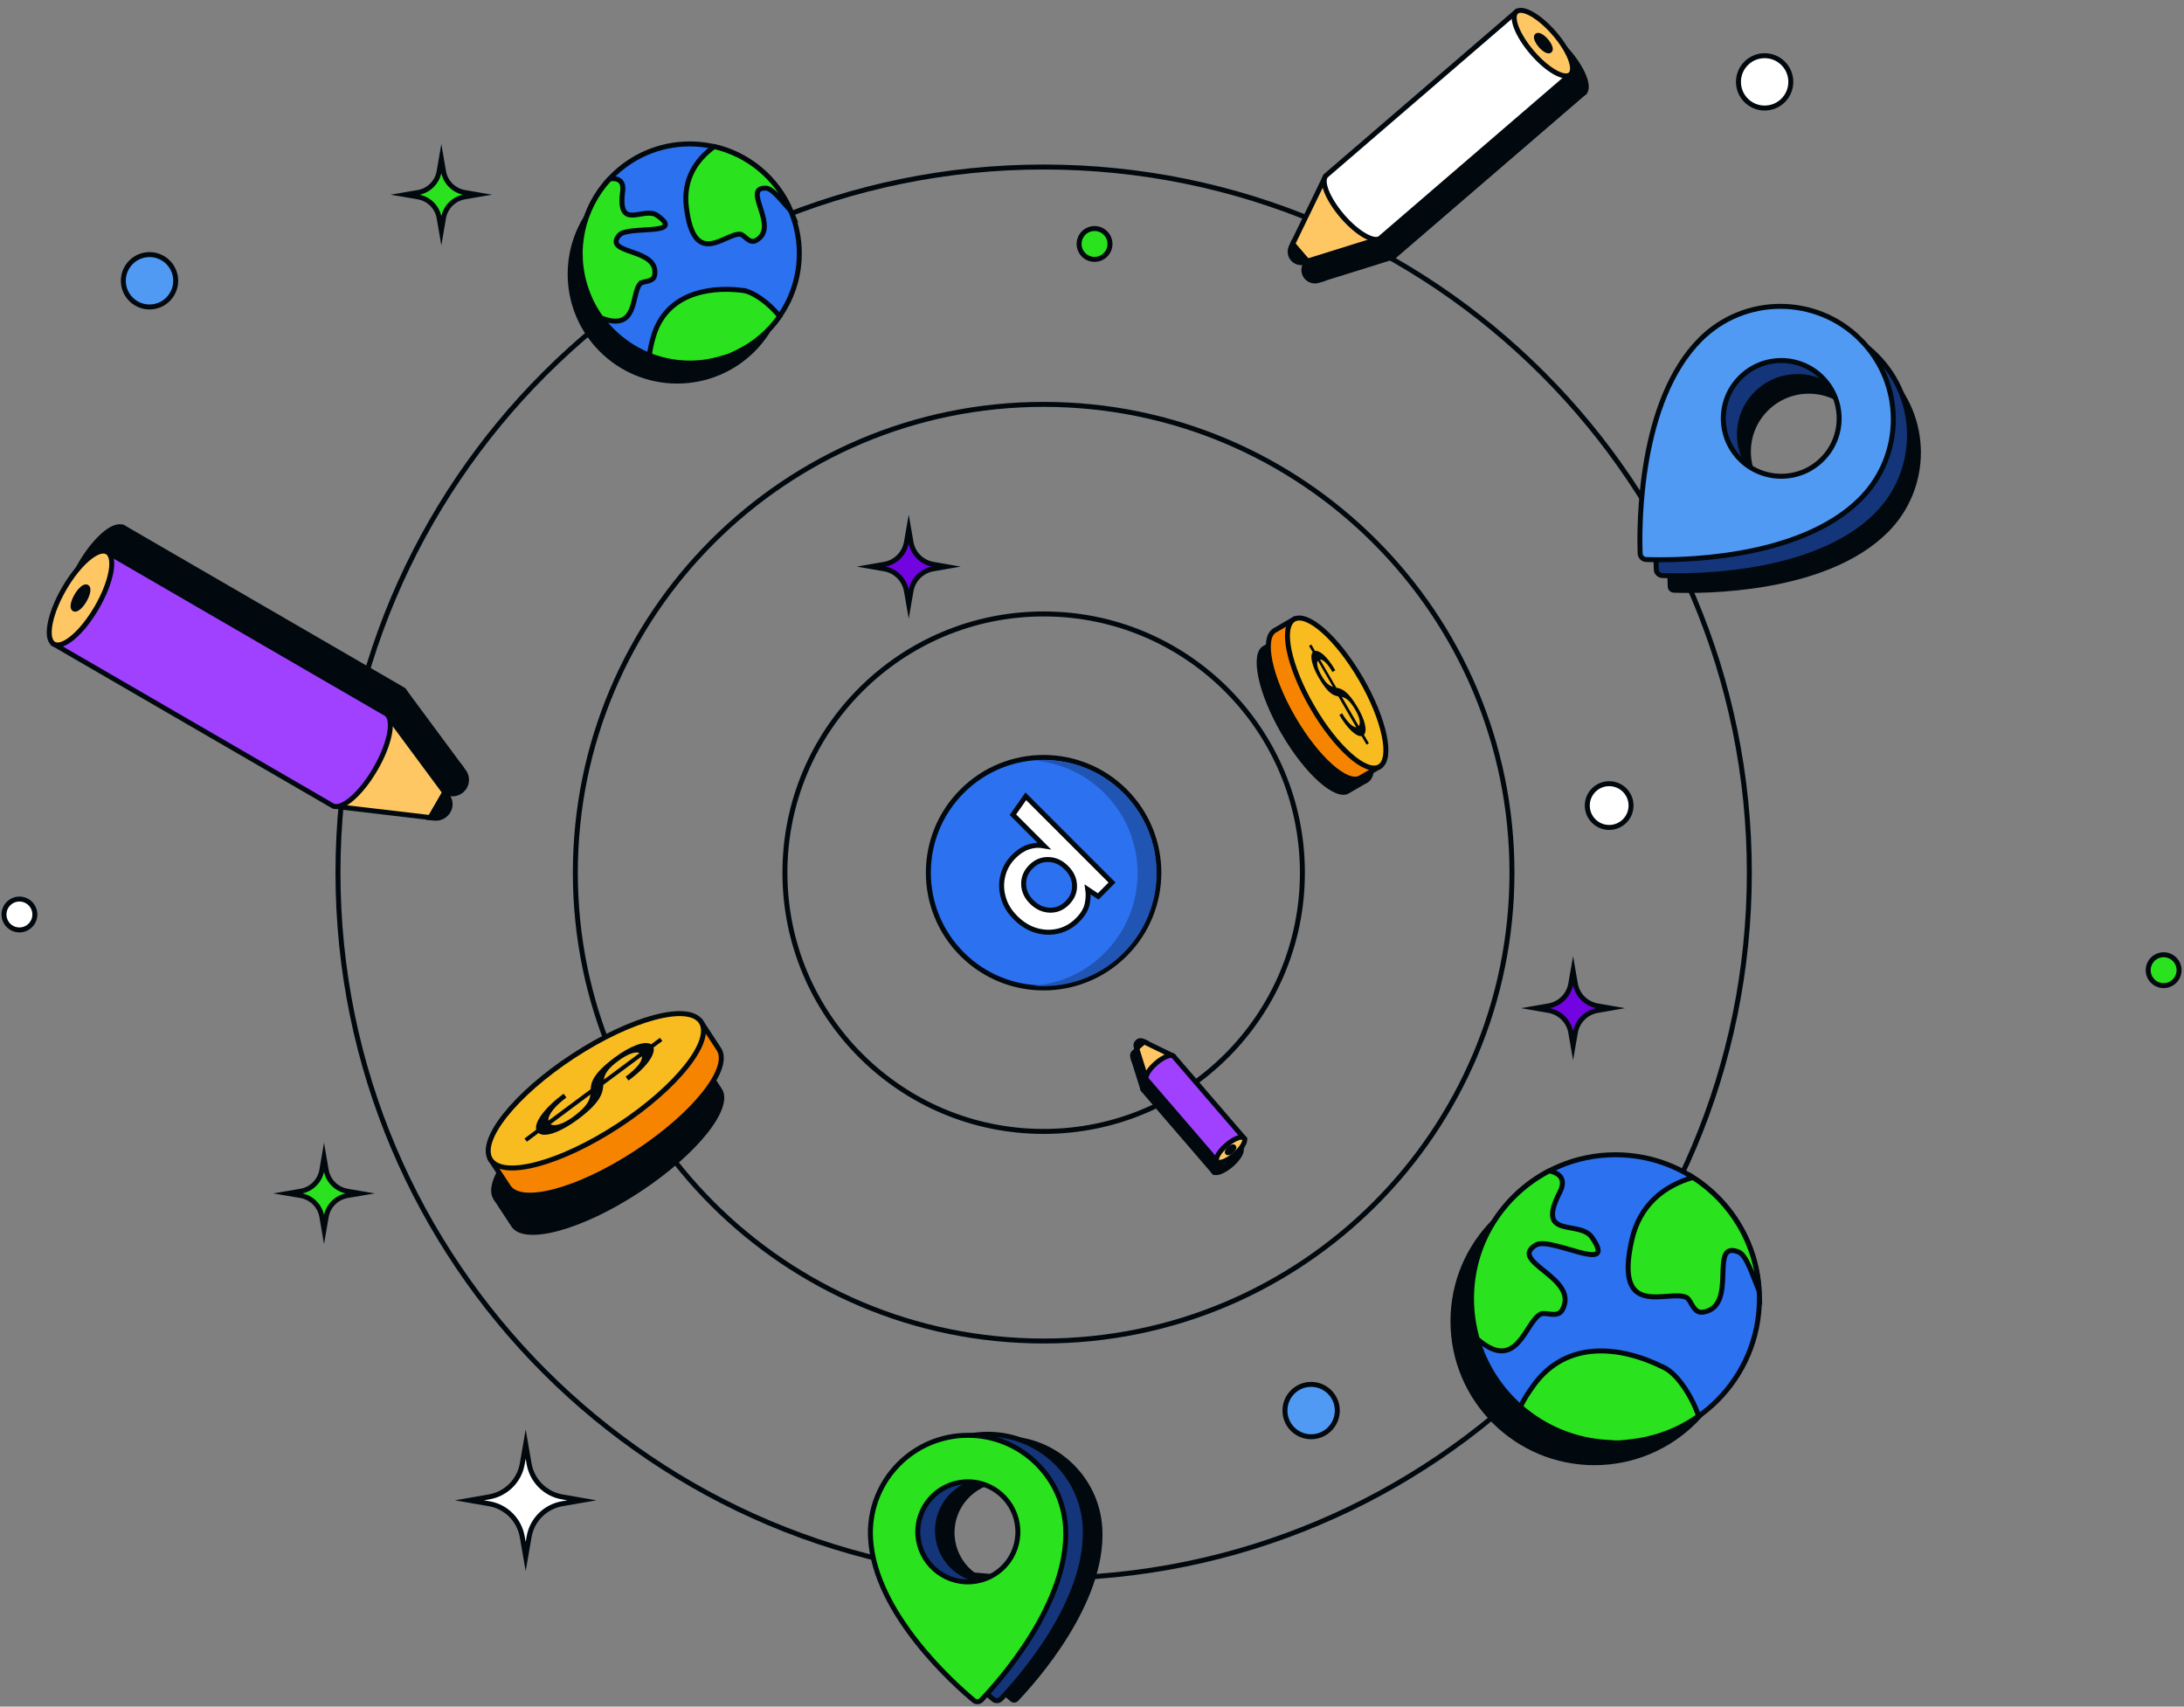 <svg fill="none" height="429" viewBox="0 0 549 429" width="549" xmlns="http://www.w3.org/2000/svg"><rect x="0" y="0" width="549" height="429" fill="#808080" stroke="none"/><path d="m262.348 284.414c35.921 0 65.041-29.12 65.041-65.041s-29.12-65.041-65.041-65.041-65.041 29.12-65.041 65.041 29.12 65.041 65.041 65.041z" stroke="#01090f" stroke-miterlimit="10" stroke-width="1.25"/><path d="m262.347 337.097c65.017 0 117.723-52.707 117.723-117.724s-52.706-117.724-117.723-117.724-117.724 52.707-117.724 117.724 52.707 117.724 117.724 117.724z" stroke="#01090f" stroke-miterlimit="10" stroke-width="1.25"/><path d="m262.347 396.764c97.97 0 177.39-79.421 177.39-177.391 0-97.969-79.42-177.39-177.39-177.39s-177.39 79.421-177.39 177.39c0 97.97 79.42 177.391 177.39 177.391z" stroke="#01090f" stroke-miterlimit="10" stroke-width="1.25"/><path d="m170.231 96.419c15.207 0 27.534-12.327 27.534-27.534s-12.327-27.534-27.534-27.534c-15.206 0-27.534 12.327-27.534 27.534s12.328 27.534 27.534 27.534z" fill="#01090f"/><path d="m173.391 91.246c15.207 0 27.534-12.327 27.534-27.534s-12.327-27.534-27.534-27.534c-15.206 0-27.534 12.327-27.534 27.534s12.328 27.534 27.534 27.534z" fill="#2c71f0" stroke="#01090f" stroke-miterlimit="10" stroke-width="1.25"/><path d="m186.697 72.995c-9.628-1.178-19.429 1.437-22.418 11.496-.575 1.926-.891 3.506-1.035 4.829 5.633 2.242 12.043 2.644 18.251.719 1.753-.431 2.5-.834 3.65-1.408 4.483-2.098 8.162-5.288 10.835-9.111-2.471-3.133-6.524-6.179-9.283-6.524z" fill="#2ae21d" stroke="#01090f" stroke-miterlimit="10" stroke-width="1.25"/><path d="m179.54 36.839c-4.771 3.449-7.818 8.45-7.013 15.204 1.926 15.779 9.772 6.495 13.537 6.84 1.064.086 2.242 2.501 3.938 1.581 6.237-3.305-3.823-13.48 2.586-13.164 1.667.086 4.139 3.478 6.208 5.748-3.535-8.421-10.835-14.256-19.256-16.21z" fill="#2ae21d" stroke="#01090f" stroke-miterlimit="10" stroke-width="1.25"/><path d="m160.918 71.328c.718-.776 3.333-.287 3.65-2.155 1.149-6.984-13.049-5.087-8.939-10.031 2.127-2.558 16.957.287 9.6-4.972-3.392-2.414-10.031 4.139-8.709-6.036.345-2.673-1.121-3.478-3.276-3.162-6.783 7.3-9.37 18.021-5.777 28.051.891 2.529 2.127 4.829 3.621 6.898 9.427 3.65 7.53-6.093 9.83-8.594z" fill="#2ae21d" stroke="#01090f" stroke-miterlimit="10" stroke-width="1.25"/><path d="m400.796 368.309c19.985 0 36.185-16.201 36.185-36.185 0-19.985-16.2-36.186-36.185-36.186-19.984 0-36.185 16.201-36.185 36.186 0 19.984 16.201 36.185 36.185 36.185z" fill="#01090f"/><path d="m406.085 362.646c19.985 0 36.186-16.2 36.186-36.185 0-19.984-16.201-36.185-36.186-36.185-19.984 0-36.185 16.201-36.185 36.185 0 19.985 16.201 36.185 36.185 36.185z" fill="#2c71f0" stroke="#01090f" stroke-miterlimit="10" stroke-width="1.25"/><path d="m418.415 343.822c-11.382-5.72-24.66-6.84-32.822 4.282-1.552 2.127-2.673 3.938-3.392 5.519 5.978 5.259 13.738 8.593 22.246 8.967 2.385.259 3.449.057 5.116-.144 6.466-.632 12.416-2.931 17.417-6.495-1.638-4.915-5.289-10.491-8.565-12.129z" fill="#2ae21d" stroke="#01090f" stroke-miterlimit="10" stroke-width="1.25"/><path d="m425.57 295.969c-7.415 2.155-13.422 7.013-15.377 15.721-4.598 20.349 9.198 12.33 13.71 14.457 1.264.603 1.667 4.052 4.139 3.707 9.197-1.322 1.235-18.336 9.024-15.117 2.012.833 3.593 6.122 5.116 9.829-.603-12.042-7.099-22.475-16.612-28.597z" fill="#2ae21d" stroke="#01090f" stroke-miterlimit="10" stroke-width="1.25"/><path d="m387.26 330.343c1.236-.661 4.254 1.121 5.461-1.064 4.483-8.133-13.882-12.071-6.611-16.325 3.765-2.213 20.838 7.847 14.055-1.925-3.104-4.484-14.227.661-8.076-11.324 1.609-3.133.143-4.8-2.645-5.375-11.611 6.036-19.544 18.136-19.544 32.133 0 3.506.518 6.898 1.437 10.117 10.031 8.737 11.985-4.168 15.923-6.237z" fill="#2ae21d" stroke="#01090f" stroke-miterlimit="10" stroke-width="1.25"/><path d="m134.136 294.906c3.736-4.139 8.967-8.565 15.146-12.618 6.179-4.052 12.33-7.07 17.618-8.852l10.06-6.582 4.483 6.841c3.162 4.828-6.121 16.469-20.722 26.039-14.6 9.571-29 13.422-32.161 8.594l-4.484-6.84z" fill="#01090f"/><path d="m156.242 292.916c14.606-9.568 23.886-21.232 20.729-26.052-3.158-4.82-17.558-.97-32.164 8.598-14.605 9.568-23.886 21.232-20.728 26.052 3.157 4.82 17.557.971 32.163-8.598z" fill="#01090f"/><path d="m136.146 294.819-2.931 2.185-.604-.805 2.961-2.213c-.518-1.868 2.098-5.519 6.869-9.054l.718.949c-2.845 2.098-4.713 4.426-4.541 5.834l10.634-7.904c.115-1.839.604-3.937 6.122-8.047 3.679-2.73 7.502-4.283 9.082-3.248l2.214-1.638.603.805-2.213 1.638c.402 1.466-1.092 4.455-6.294 8.306l-.719-.977c2.788-2.069 4.283-3.938 4.081-5.116l-9.685 7.185c-.173 2.012-.518 4.311-6.525 8.766-4.11 3.018-8.162 4.599-9.772 3.334zm16.383-13.451 8.967-6.668c-1.121-.574-3.363.489-5.403 2.012-2.673 2.012-3.334 3.363-3.564 4.656zm-7.559 9.284c3.391-2.529 4.053-4.081 4.225-5.518l-10.031 7.472c1.006.633 3.191-.029 5.806-1.954z" fill="#01090f"/><path d="m133.389 284.931c3.737-4.139 8.968-8.565 15.147-12.617 6.179-4.053 12.33-7.07 17.618-8.852l10.06-6.582 4.483 6.84c3.162 4.829-6.122 16.469-20.722 26.04-14.601 9.57-29 13.422-32.161 8.593l-4.484-6.84z" fill="#f78400" stroke="#01090f" stroke-miterlimit="10" stroke-width="1.25"/><path d="m155.498 282.929c14.606-9.568 23.886-21.232 20.729-26.052-3.158-4.82-17.558-.971-32.164 8.598-14.605 9.568-23.886 21.232-20.729 26.052 3.158 4.82 17.558.971 32.164-8.598z" fill="#f8bc20" stroke="#01090f" stroke-miterlimit="10" stroke-width="1.25"/><path d="m135.371 284.816-2.932 2.185-.603-.805 2.96-2.213c-.517-1.868 2.098-5.518 6.869-9.054l.719.949c-2.845 2.098-4.714 4.426-4.541 5.834l10.634-7.904c.115-1.839.604-3.937 6.122-8.047 3.679-2.73 7.501-4.282 9.082-3.248l2.213-1.638.604.805-2.213 1.638c.402 1.466-1.093 4.455-6.295 8.306l-.718-.977c2.788-2.069 4.282-3.938 4.081-5.116l-9.686 7.185c-.172 2.012-.517 4.312-6.524 8.766-4.11 3.018-8.162 4.599-9.772 3.334zm16.411-13.422 8.967-6.668c-1.12-.575-3.362.489-5.403 2.012-2.702 1.983-3.363 3.363-3.564 4.656zm-7.587 9.255c3.391-2.529 4.052-4.081 4.225-5.518l-10.031 7.472c1.006.633 3.219-.028 5.806-1.954z" fill="#01090f"/><path d="m339.716 189.626c-1.006-3.622-2.845-7.904-5.346-12.244-2.529-4.34-5.317-8.047-7.99-10.72l-4.081-7.042-4.8 2.788c-3.362 1.954-1.293 11.841 4.656 22.073 5.95 10.232 13.509 16.929 16.871 14.974l4.8-2.788z" fill="#01090f"/><path d="m343.816 196.677c3.377-1.961 1.3-11.841-4.639-22.068s-13.49-16.927-16.867-14.966-1.3 11.841 4.638 22.068c5.939 10.226 13.491 16.927 16.868 14.966z" fill="#01090f"/><path d="m339.917 188.648 1.236 2.127-.575.345-1.265-2.156c-1.293.201-3.564-1.839-5.576-5.317l.69-.402c1.207 2.069 2.616 3.506 3.564 3.506l-4.512-7.76c-1.236-.23-2.616-.719-4.944-4.742-1.552-2.673-2.299-5.375-1.494-6.352l-.92-1.61.575-.345.92 1.61c1.034-.173 2.902 1.092 5.116 4.886l-.719.431c-1.178-2.041-2.328-3.19-3.133-3.133l4.11 7.071c1.351.258 2.846.689 5.404 5.058 1.753 2.96 2.5 5.806 1.523 6.783zm-7.789-12.071-3.794-6.553c-.46.689.086 2.299.949 3.793 1.121 1.955 1.983 2.53 2.845 2.76zm5.662 5.805c-1.437-2.471-2.443-3.046-3.391-3.247l4.253 7.329c.518-.662.23-2.185-.862-4.082z" fill="#01090f"/><path d="m342.65 185.689c-1.006-3.621-2.846-7.903-5.346-12.243-2.529-4.34-5.317-8.048-7.99-10.721l-4.081-7.041-4.8 2.787c-3.363 1.955-1.293 11.842 4.656 22.074 5.949 10.231 13.508 16.928 16.871 14.974l4.8-2.788z" fill="#f78400" stroke="#01090f" stroke-miterlimit="10" stroke-width="1.25"/><path d="m346.757 192.732c3.377-1.961 1.3-11.841-4.638-22.068-5.939-10.227-13.491-16.928-16.868-14.967s-1.3 11.841 4.639 22.068 13.491 16.928 16.867 14.967z" fill="#f8bc20" stroke="#01090f" stroke-miterlimit="10" stroke-width="1.25"/><path d="m342.852 184.711 1.236 2.127-.575.345-1.264-2.156c-1.294.202-3.564-1.839-5.576-5.317l.69-.402c1.207 2.069 2.615 3.506 3.564 3.506l-4.513-7.76c-1.236-.23-2.615-.718-4.943-4.742-1.552-2.673-2.299-5.375-1.495-6.352l-.919-1.609.574-.345.92 1.609c1.035-.172 2.903 1.093 5.116 4.886l-.718.431c-1.179-2.04-2.328-3.19-3.133-3.132l4.11 7.07c1.351.259 2.845.69 5.403 5.058 1.725 2.932 2.472 5.777 1.523 6.783zm-7.788-12.071-3.794-6.553c-.46.69.086 2.299.948 3.794 1.121 1.954 1.983 2.5 2.846 2.759zm5.633 5.806c-1.437-2.472-2.443-3.047-3.392-3.248l4.254 7.329c.517-.661.259-2.184-.862-4.081z" fill="#01090f"/><path d="m282.818 239.857c11.313-11.314 11.313-29.658 0-40.971-11.314-11.314-29.657-11.314-40.971 0-11.314 11.313-11.314 29.657 0 40.971 11.314 11.313 29.657 11.313 40.971 0z" fill="#2c71f0" stroke="#01090f" stroke-miterlimit="10" stroke-width="1.25"/><path d="m270.883 231.271c-1.437 1.437-3.075 2.357-4.886 2.788-1.839.431-3.679.373-5.547-.173s-3.564-1.609-5.116-3.133c-1.552-1.552-2.586-3.219-3.104-5.087-.546-1.868-.603-3.707-.144-5.518.432-1.84 1.351-3.449 2.788-4.886 1.15-1.15 2.357-1.926 3.651-2.357 1.293-.431 2.586-.517 3.908-.287l-7.817-7.818 3.247-4.627 21.671 21.671-3.477 3.506-2.616-1.753c.173 1.178.115 2.414-.172 3.765-.316 1.322-1.092 2.615-2.386 3.909zm-2.615-4.283c1.264-1.264 1.897-2.73 1.839-4.368-.029-1.696-.718-3.191-2.069-4.513-1.322-1.322-2.817-2.012-4.484-2.04-1.667-.058-3.133.546-4.397 1.81-1.265 1.265-1.868 2.702-1.84 4.369.029 1.667.69 3.162 2.041 4.484 1.322 1.322 2.845 2.012 4.512 2.069s3.133-.546 4.398-1.811z" fill="#fff" stroke="#01090f" stroke-miterlimit="10" stroke-width="1.25"/><path d="m282.407 199.398c-6.15-6.151-14.428-8.881-22.475-8.22 6.466.546 12.761 3.276 17.704 8.22 11.094 11.094 11.094 29.086 0 40.18-4.943 4.943-11.266 7.674-17.704 8.22 8.047.661 16.325-2.07 22.475-8.22 11.123-11.094 11.123-29.086 0-40.18z" fill="#2155b4"/><path d="m251.168 361.066c-13.537.776-23.884 12.359-23.108 25.896 1.064 18.912 21.269 36.817 25.982 40.726.547.46 1.351.403 1.869-.115 4.225-4.426 22.274-24.401 21.182-43.428-.805-13.508-12.388-23.855-25.925-23.079zm2.07 36.76c-6.927.403-12.876-4.915-13.279-11.841-.402-6.927 4.915-12.876 11.842-13.279 6.926-.402 12.876 4.915 13.278 11.842.402 6.926-4.886 12.905-11.841 13.278z" fill="#01090f"/><path d="m246.856 360.578c-13.537.776-23.884 12.359-23.108 25.896 1.063 18.911 21.268 36.817 25.982 40.726.546.46 1.351.402 1.868-.115 4.225-4.426 22.274-24.401 21.182-43.428-.776-13.508-12.387-23.855-25.924-23.079zm2.098 36.76c-6.927.402-12.876-4.915-13.278-11.841-.403-6.927 4.914-12.876 11.841-13.279 6.926-.402 12.876 4.915 13.278 11.842.403 6.955-4.914 12.904-11.841 13.278z" fill="#15357a" stroke="#01090f" stroke-miterlimit="10" stroke-width="1.25"/><path d="m241.942 360.838c-13.537.776-23.884 12.359-23.108 25.896 1.063 18.911 21.268 36.817 25.982 40.726.546.46 1.351.402 1.868-.115 4.225-4.426 22.274-24.401 21.182-43.428-.805-13.48-12.387-23.826-25.924-23.079zm2.069 36.788c-6.926.403-12.876-4.914-13.278-11.841-.403-6.926 4.914-12.876 11.841-13.278 6.927-.403 12.876 4.914 13.278 11.841.403 6.955-4.886 12.876-11.841 13.278z" fill="#2ae21d" stroke="#01090f" stroke-miterlimit="10" stroke-width="1.25"/><path d="m474.542 93.66c-11.094-11.094-29.086-11.094-40.18 0-15.492 15.492-15.405 46.733-15.147 53.804.029.833.69 1.494 1.524 1.523 7.07.259 38.225.402 53.803-15.175 11.094-11.066 11.094-29.058 0-40.152zm-30.149 30.15c-5.691-5.691-5.691-14.917 0-20.579 5.69-5.691 14.916-5.691 20.578 0 5.691 5.691 5.691 14.917 0 20.579-5.691 5.691-14.888 5.691-20.578 0z" fill="#01090f"/><g stroke="#01090f" stroke-miterlimit="10" stroke-width="1.25"><path d="m471.671 89.349c-11.094-11.094-29.086-11.094-40.18 0-15.492 15.491-15.405 46.733-15.147 53.803.029.834.69 1.495 1.524 1.523 7.07.259 38.225.403 53.803-15.175 11.094-11.065 11.094-29.057 0-40.151zm-30.15 30.149c-5.69-5.69-5.69-14.916 0-20.578 5.691-5.691 14.917-5.691 20.579 0 5.691 5.69 5.691 14.916 0 20.578-5.691 5.691-14.888 5.691-20.579 0z" fill="#15357a"/><path d="m467.616 85.325c-11.094-11.094-29.086-11.094-40.18 0-15.491 15.492-15.405 46.733-15.146 53.804.028.833.689 1.494 1.523 1.523 7.07.259 38.225.402 53.803-15.175 11.094-11.066 11.094-29.058 0-40.152zm-30.149 30.15c-5.691-5.691-5.691-14.917 0-20.579 5.69-5.691 14.916-5.691 20.578 0 5.691 5.691 5.691 14.917 0 20.579-5.662 5.662-14.888 5.662-20.578 0z" fill="#519af4"/><path d="m228.429 151.854-.575-3.305c-.488-2.845-2.73-5.059-5.547-5.547l-3.305-.575 3.305-.575c2.846-.488 5.059-2.73 5.547-5.547l.575-3.305.575 3.305c.488 2.846 2.73 5.059 5.547 5.547l3.305.575-3.305.575c-2.845.488-5.059 2.73-5.547 5.547z" fill="#7304e2"/><path d="m395.429 262.854-.575-3.305c-.488-2.845-2.73-5.058-5.547-5.547l-3.305-.575 3.305-.575c2.846-.488 5.059-2.73 5.547-5.547l.575-3.305.575 3.305c.488 2.846 2.73 5.059 5.547 5.547l3.305.575-3.305.575c-2.845.489-5.059 2.73-5.547 5.547z" fill="#7304e2"/><path d="m132.143 391.281-.863-4.972c-.747-4.254-4.081-7.588-8.306-8.306l-4.972-.862 4.972-.863c4.254-.747 7.588-4.081 8.306-8.306l.863-4.972.862 4.972c.747 4.254 4.081 7.588 8.306 8.306l4.972.863-4.972.862c-4.254.747-7.588 4.081-8.306 8.306z" fill="#fff"/><path d="m110.94 57.993-.546-3.19c-.46-2.73-2.615-4.857-5.317-5.317l-3.19-.546 3.19-.546c2.73-.46 4.857-2.615 5.317-5.317l.546-3.19.546 3.19c.46 2.73 2.616 4.857 5.317 5.317l3.191.546-3.191.546c-2.73.46-4.857 2.615-5.317 5.317z" fill="#2ae21d"/><path d="m81.452 309.045-.546-3.19c-.46-2.73-2.615-4.857-5.317-5.317l-3.19-.546 3.19-.546c2.73-.46 4.857-2.616 5.317-5.317l.546-3.191.546 3.191c.46 2.73 2.615 4.857 5.317 5.317l3.19.546-3.19.546c-2.73.46-4.857 2.615-5.317 5.317z" fill="#2ae21d"/><path d="m4.882 233.76c2.143 0 3.88-1.737 3.88-3.88s-1.737-3.88-3.88-3.88-3.88 1.737-3.88 3.88 1.737 3.88 3.88 3.88z" fill="#fff"/><path d="m275.14 65.206c2.143 0 3.88-1.737 3.88-3.88s-1.737-3.88-3.88-3.88-3.88 1.737-3.88 3.88 1.737 3.88 3.88 3.88z" fill="#2ae21d"/><path d="m543.882 247.76c2.143 0 3.88-1.737 3.88-3.88s-1.737-3.88-3.88-3.88-3.88 1.737-3.88 3.88 1.737 3.88 3.88 3.88z" fill="#2ae21d"/><path d="m404.502 208c3.038 0 5.5-2.462 5.5-5.5s-2.462-5.5-5.5-5.5-5.5 2.462-5.5 5.5 2.462 5.5 5.5 5.5z" fill="#fff"/><path d="m443.584 27.163c3.635 0 6.581-2.947 6.581-6.582s-2.946-6.582-6.581-6.582-6.582 2.947-6.582 6.582 2.947 6.582 6.582 6.582z" fill="#fff"/><path d="m37.584 77.163c3.635 0 6.582-2.947 6.582-6.582s-2.947-6.582-6.582-6.582c-3.635 0-6.582 2.947-6.582 6.582s2.947 6.582 6.582 6.582z" fill="#519af4"/><path d="m329.584 361.163c3.635 0 6.581-2.946 6.581-6.581s-2.946-6.582-6.581-6.582-6.582 2.947-6.582 6.582 2.947 6.581 6.582 6.581z" fill="#519af4"/><path d="m284.857 266.05 1.869-1.581 7.329 3.564-6.755 5.805z" fill="#01090f" stroke-linecap="round" stroke-linejoin="round"/><path d="m285.114 264.469c.345-.317.862-.374 1.293-.173l.316.144-1.868 1.609-.115-.345c-.143-.431 0-.919.374-1.235z" fill="#01090f"/><path d="m311.872 288.697-17.704-20.578c-.575-.661-2.558.115-4.427 1.724-1.868 1.61-2.931 3.478-2.356 4.139l17.704 20.55z" fill="#01090f"/><path d="m309.507 292.812c1.877-1.616 2.936-3.462 2.367-4.123-.57-.662-2.553.111-4.429 1.727-1.877 1.616-2.936 3.462-2.367 4.124.57.661 2.553-.112 4.429-1.728z" fill="#01090f" stroke-linecap="round" stroke-linejoin="round"/><path d="m308.719 291.898c.445-.383.697-.821.562-.977-.134-.157-.604.027-1.049.41-.445.384-.697.821-.562.978.134.156.604-.028 1.049-.411z" fill="#01090f"/><path d="m285.717 263.464 1.868-1.581 7.329 3.564-6.754 5.805z" fill="#ffc664" stroke-linecap="round" stroke-linejoin="round"/><path d="m285.973 261.883c.345-.317.863-.374 1.294-.173l.316.144-1.868 1.609-.115-.345c-.144-.431 0-.919.373-1.235z" fill="#01090f"/><path d="m312.733 286.112-17.704-20.578c-.575-.661-2.558.115-4.426 1.724-1.868 1.61-2.932 3.478-2.357 4.139l17.704 20.55z" fill="#a041ff"/><path d="m310.367 290.226c1.876-1.616 2.936-3.462 2.366-4.123-.57-.662-2.553.112-4.429 1.727-1.877 1.616-2.936 3.462-2.366 4.124.569.661 2.552-.112 4.429-1.728z" fill="#ffc664" stroke-linecap="round" stroke-linejoin="round"/><path d="m309.579 289.311c.445-.383.696-.821.562-.977-.135-.157-.605.027-1.05.411-.445.383-.697.82-.562.977.135.156.605-.028 1.05-.411z" fill="#01090f"/><path d="m332.102 70.236-3.707-4.311 8.248-17.015 13.537 15.693z" fill="#01090f" stroke-linecap="round" stroke-linejoin="round"/><path d="m328.425 69.66c-.719-.834-.863-2.012-.403-2.989l.345-.747 3.736 4.34-.804.259c-1.035.287-2.156-.029-2.874-.862z" fill="#01090f"/><path d="m384.614 7.551-47.739 41.1c-1.552 1.322.258 5.921 3.995 10.289 3.736 4.34 8.047 6.812 9.571 5.489l47.739-41.1z" fill="#01090f"/><path d="m398.199 23.323c1.54-1.326-.251-5.93-4.001-10.285-3.749-4.354-8.036-6.81-9.576-5.484-1.54 1.326.251 5.93 4.001 10.285 3.749 4.354 8.037 6.81 9.576 5.484z" fill="#01090f" stroke-linecap="round" stroke-linejoin="round"/><path d="m393.024 17.312c.373-.321-.047-1.42-.938-2.454-.89-1.034-1.915-1.613-2.288-1.292s.047 1.42.938 2.454c.891 1.034 1.915 1.613 2.288 1.292z" fill="#01090f"/><path d="m328.653 65.637-3.708-4.311 8.249-17.015 13.537 15.693z" fill="#ffc664" stroke-linecap="round" stroke-linejoin="round"/><path d="m324.975 65.062c-.718-.834-.862-2.012-.402-2.989l.345-.747 3.736 4.34-.805.259c-1.034.287-2.155-.029-2.874-.862z" fill="#01090f"/><path d="m381.164 2.952-47.739 41.1c-1.552 1.322.259 5.921 3.996 10.289 3.736 4.34 8.047 6.812 9.57 5.49l47.739-41.1z" fill="#fff"/><path d="m394.75 18.725c1.54-1.326-.251-5.93-4.001-10.285-3.749-4.354-8.037-6.81-9.576-5.484-1.54 1.326.251 5.93 4.001 10.285 3.749 4.354 8.037 6.81 9.576 5.484z" fill="#ffc664" stroke-linecap="round" stroke-linejoin="round"/><path d="m389.575 12.714c.373-.321-.047-1.42-.938-2.454-.891-1.034-1.915-1.613-2.288-1.292s.047 1.42.938 2.454c.89 1.034 1.915 1.613 2.288 1.292z" fill="#01090f"/><path d="m115.942 193.076-3.678 6.323-24.143-2.846 13.336-23.05z" fill="#01090f" stroke-linecap="round" stroke-linejoin="round"/><path d="m116.807 197.79c-.719 1.207-2.07 1.897-3.478 1.753l-1.063-.115 3.678-6.352.633.862c.833 1.121.92 2.645.23 3.852z" fill="#01090f"/><path d="m17.648 155.77 70.042 40.612c2.271 1.322 7.099-2.817 10.807-9.198 3.708-6.38 4.886-12.646 2.616-13.939l-70.043-40.611z" fill="#01090f"/><path d="m28.44 146.581c3.702-6.385 4.867-12.626 2.601-13.94s-7.104 2.798-10.806 9.183c-3.702 6.385-4.867 12.627-2.601 13.94 2.266 1.314 7.104-2.797 10.806-9.183z" fill="#01090f" stroke-linecap="round" stroke-linejoin="round"/><path d="m25.309 144.765c.884-1.524 1.166-3.012.63-3.322-.535-.311-1.686.673-2.57 2.197-.884 1.525-1.166 3.012-.631 3.323.536.31 1.686-.674 2.57-2.198z" fill="#01090f"/><path d="m111.806 199.197-3.65 6.323-24.172-2.846 13.336-23.05z" fill="#ffc664" stroke-linecap="round" stroke-linejoin="round"/><path d="m112.664 203.912c-.718 1.207-2.069 1.897-3.478 1.753l-1.063-.115 3.679-6.352.632.862c.862 1.121.949 2.645.23 3.852z" fill="#01090f"/><path d="m13.508 161.891 70.042 40.612c2.271 1.322 7.099-2.817 10.807-9.197 3.708-6.381 4.886-12.647 2.615-13.94l-70.042-40.611z" fill="#a041ff"/><path d="m24.337 152.706c3.702-6.385 4.867-12.626 2.601-13.94-2.266-1.314-7.104 2.798-10.806 9.183-3.702 6.385-4.867 12.627-2.601 13.94 2.266 1.314 7.104-2.797 10.806-9.183z" fill="#ffc664" stroke-linecap="round" stroke-linejoin="round"/><path d="m21.206 150.889c.884-1.524 1.166-3.012.631-3.322-.536-.311-1.686.673-2.57 2.198-.884 1.524-1.166 3.011-.631 3.322.535.31 1.686-.674 2.57-2.198z" fill="#01090f"/></g></svg>